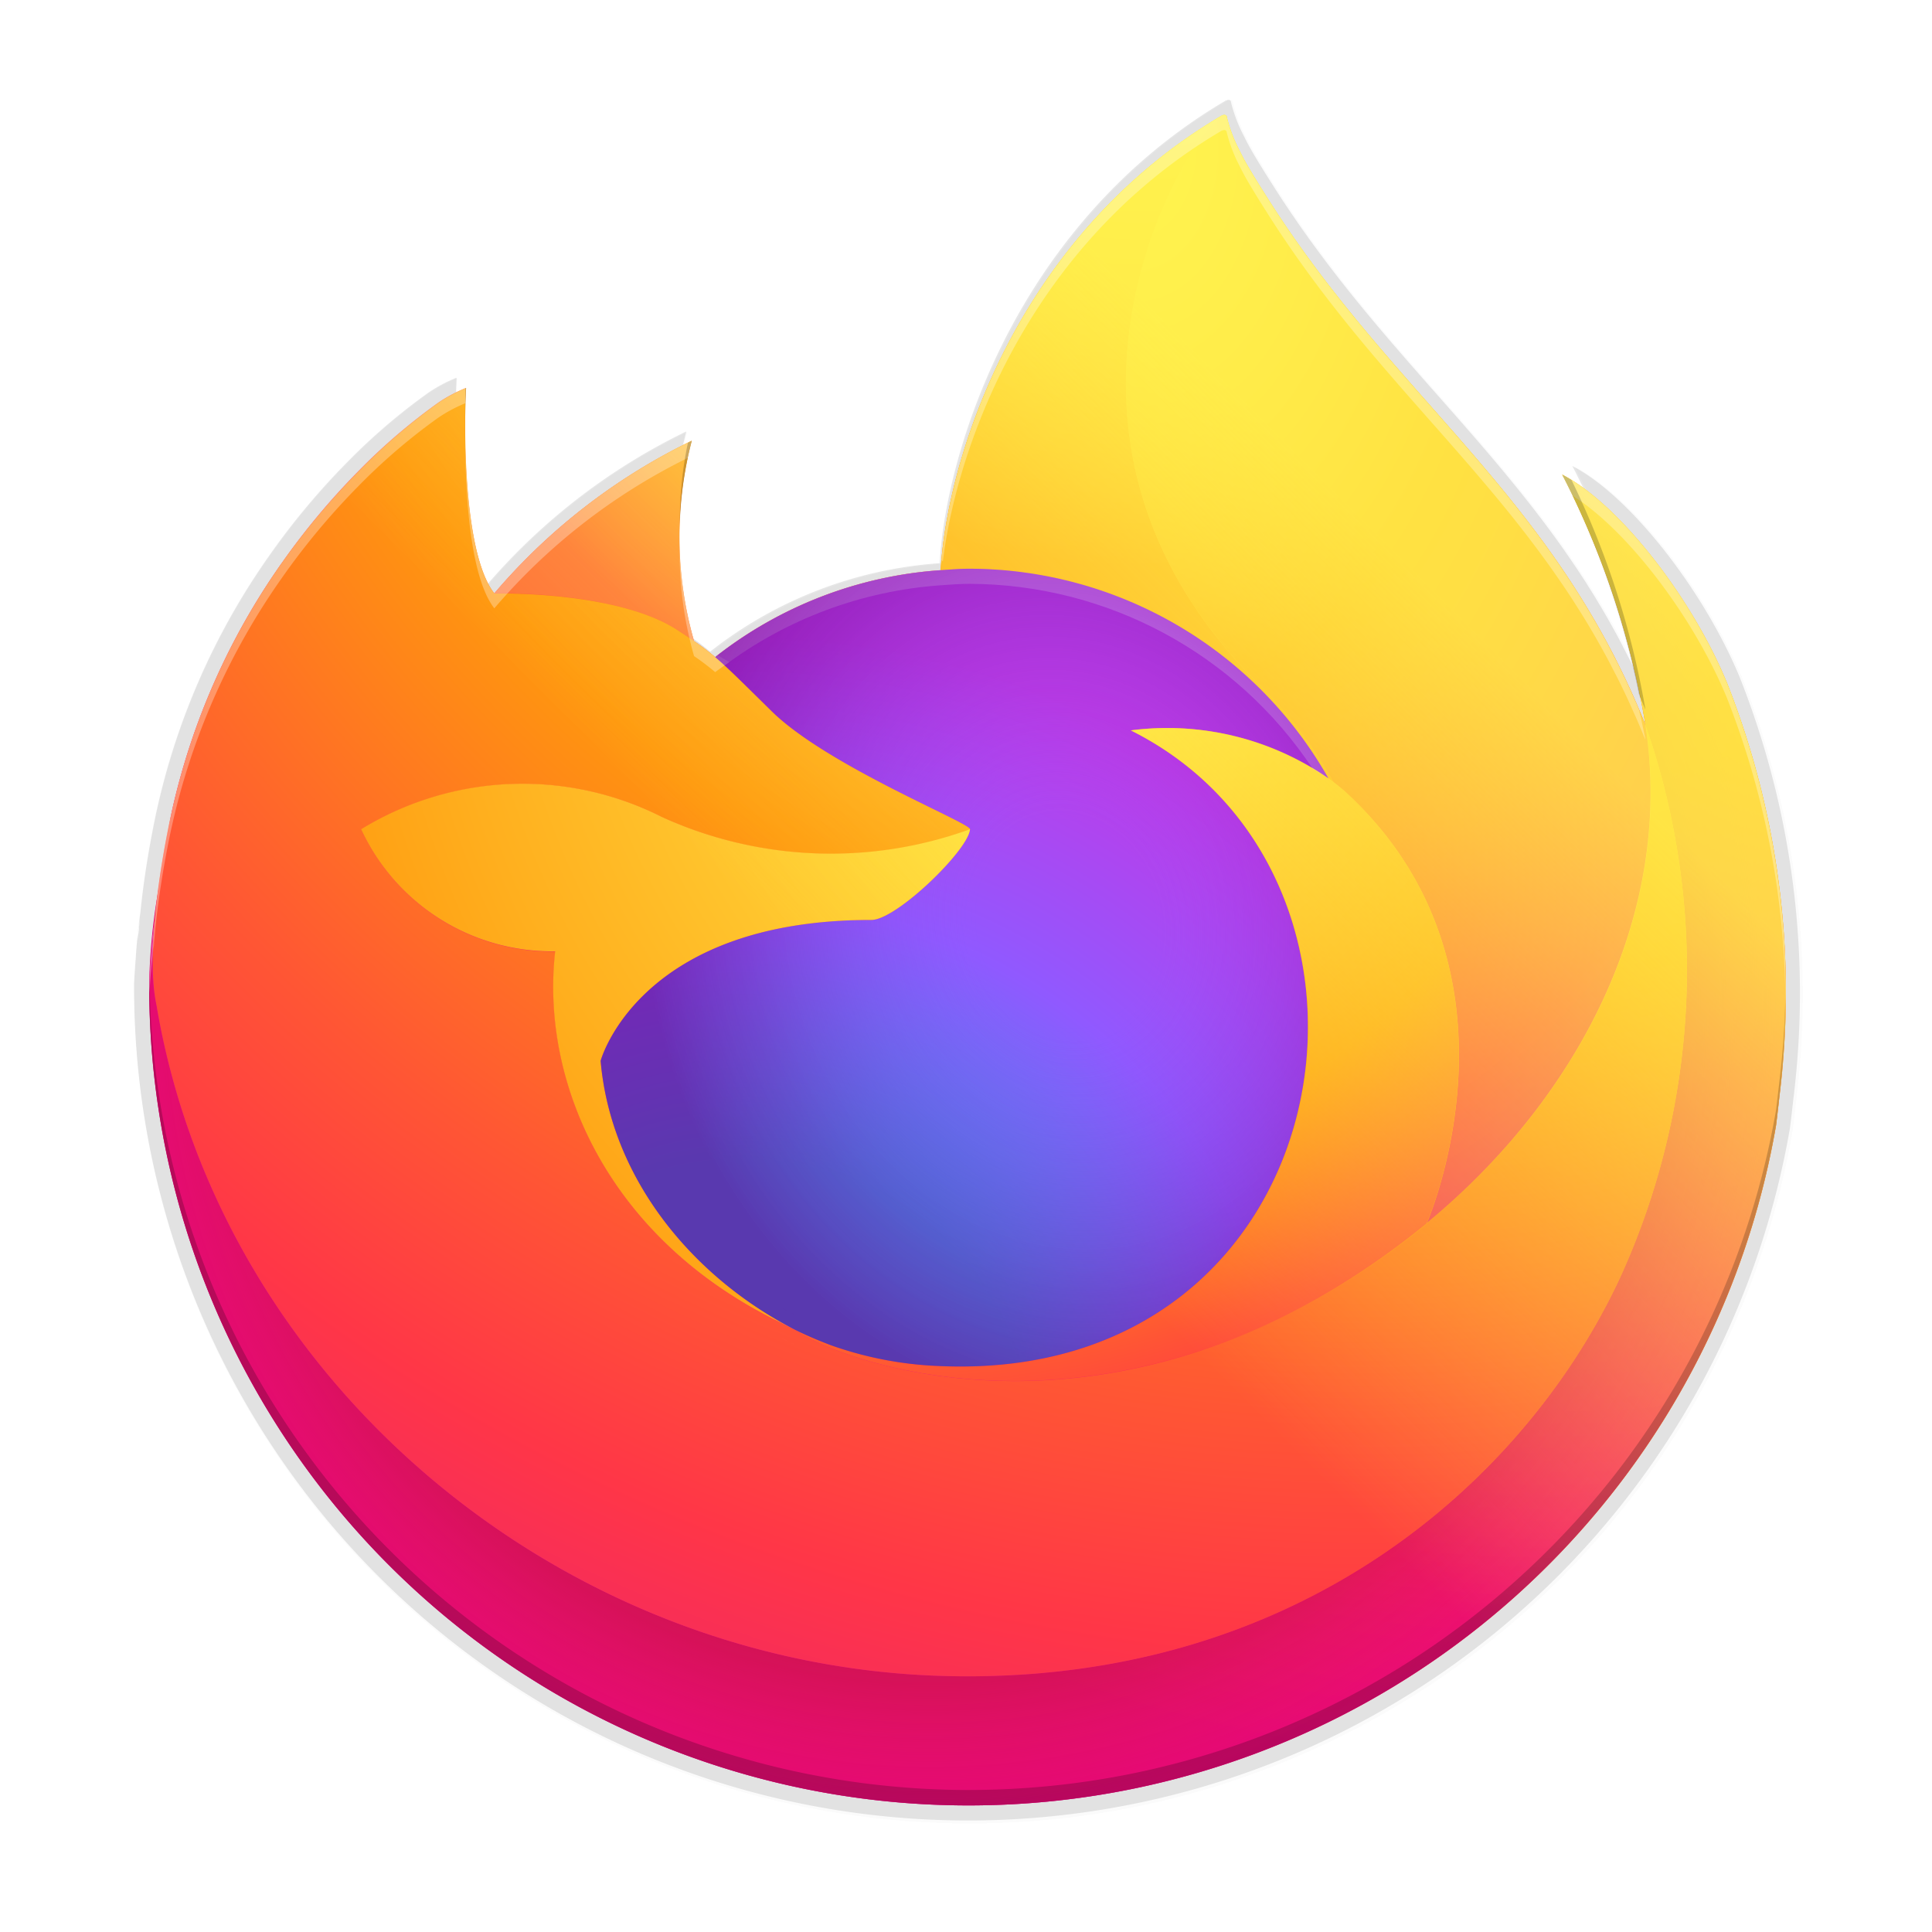 <?xml version="1.0" encoding="UTF-8" standalone="no"?>
<svg
   xmlns:dc="http://purl.org/dc/elements/1.1/"
   xmlns:cc="http://creativecommons.org/ns#"
   xmlns:rdf="http://www.w3.org/1999/02/22-rdf-syntax-ns#"
   xmlns:svg="http://www.w3.org/2000/svg"
   xmlns="http://www.w3.org/2000/svg"
   xmlns:sodipodi="http://sodipodi.sourceforge.net/DTD/sodipodi-0.dtd"
   xmlns:inkscape="http://www.inkscape.org/namespaces/inkscape"
   height="256"
   viewBox="0 0 67.733 67.733"
   width="256"
   version="1.1"
   id="svg183"
   sodipodi:docname="firefox.svg"
   inkscape:version="0.92.5 (2060ec1f9f, 2020-04-08)">
  <defs
     id="defs187">
    <linearGradient
       gradientTransform="matrix(0.741,0,0,0.741,-76.929,4.692)"
       gradientUnits="userSpaceOnUse"
       y2="74.468"
       x2="6.447"
       y1="12.393"
       x1="70.786"
       id="a-3">
      <stop
         id="stop834"
         stop-color="#fff44f"
         offset=".048" />
      <stop
         id="stop836"
         stop-color="#ffe847"
         offset=".111" />
      <stop
         id="stop838"
         stop-color="#ffc830"
         offset=".225" />
      <stop
         id="stop840"
         stop-color="#ff980e"
         offset=".368" />
      <stop
         id="stop842"
         stop-color="#ff8b16"
         offset=".401" />
      <stop
         id="stop844"
         stop-color="#ff672a"
         offset=".462" />
      <stop
         id="stop846"
         stop-color="#ff3647"
         offset=".534" />
      <stop
         id="stop848"
         stop-color="#e31587"
         offset=".705" />
    </linearGradient>
    <radialGradient
       gradientUnits="userSpaceOnUse"
       gradientTransform="matrix(0.741,0,0,0.741,5833.637,6322.142)"
       r="80.797"
       cy="-8515.121"
       cx="-7907.187"
       id="b-6">
      <stop
         id="stop851"
         stop-color="#ffbd4f"
         offset=".129" />
      <stop
         id="stop853"
         stop-color="#ffac31"
         offset=".186" />
      <stop
         id="stop855"
         stop-color="#ff9d17"
         offset=".247" />
      <stop
         id="stop857"
         stop-color="#ff980e"
         offset=".283" />
      <stop
         id="stop859"
         stop-color="#ff563b"
         offset=".403" />
      <stop
         id="stop861"
         stop-color="#ff3750"
         offset=".467" />
      <stop
         id="stop863"
         stop-color="#f5156c"
         offset=".71" />
      <stop
         id="stop865"
         stop-color="#eb0878"
         offset=".782" />
      <stop
         id="stop867"
         stop-color="#e50080"
         offset=".86" />
    </radialGradient>
    <radialGradient
       gradientUnits="userSpaceOnUse"
       gradientTransform="matrix(0.741,0,0,0.741,5833.637,6322.142)"
       r="80.797"
       cy="-8482.089"
       cx="-7936.711"
       id="c-7">
      <stop
         id="stop870"
         stop-color="#960e18"
         offset=".3" />
      <stop
         id="stop872"
         stop-opacity=".74"
         stop-color="#b11927"
         offset=".351" />
      <stop
         id="stop874"
         stop-opacity=".343"
         stop-color="#db293d"
         offset=".435" />
      <stop
         id="stop876"
         stop-opacity=".094"
         stop-color="#f5334b"
         offset=".497" />
      <stop
         id="stop878"
         stop-opacity="0"
         stop-color="#ff3750"
         offset=".53" />
    </radialGradient>
    <radialGradient
       gradientUnits="userSpaceOnUse"
       gradientTransform="matrix(0.741,0,0,0.741,5833.637,6322.142)"
       r="58.534"
       cy="-8533.457"
       cx="-7926.97"
       id="d-5">
      <stop
         id="stop881"
         stop-color="#fff44f"
         offset=".132" />
      <stop
         id="stop883"
         stop-color="#ffdc3e"
         offset=".252" />
      <stop
         id="stop885"
         stop-color="#ff9d12"
         offset=".506" />
      <stop
         id="stop887"
         stop-color="#ff980e"
         offset=".526" />
    </radialGradient>
    <radialGradient
       gradientUnits="userSpaceOnUse"
       gradientTransform="matrix(0.741,0,0,0.741,5833.637,6322.142)"
       r="38.471"
       cy="-8460.984"
       cx="-7945.648"
       id="e-3">
      <stop
         id="stop890"
         stop-color="#3a8ee6"
         offset=".353" />
      <stop
         id="stop892"
         stop-color="#5c79f0"
         offset=".472" />
      <stop
         id="stop894"
         stop-color="#9059ff"
         offset=".669" />
      <stop
         id="stop896"
         stop-color="#c139e6"
         offset="1" />
    </radialGradient>
    <radialGradient
       gradientUnits="userSpaceOnUse"
       gradientTransform="matrix(0.72,-0.174,0.204,0.843,7402.106,5810.609)"
       r="20.397"
       cy="-8491.546"
       cx="-7935.62"
       id="f-5">
      <stop
         id="stop899"
         stop-opacity="0"
         stop-color="#9059ff"
         offset=".206" />
      <stop
         id="stop901"
         stop-opacity=".064"
         stop-color="#8c4ff3"
         offset=".278" />
      <stop
         id="stop903"
         stop-opacity=".45"
         stop-color="#7716a8"
         offset=".747" />
      <stop
         id="stop905"
         stop-opacity=".6"
         stop-color="#6e008b"
         offset=".975" />
    </radialGradient>
    <radialGradient
       gradientUnits="userSpaceOnUse"
       gradientTransform="matrix(0.741,0,0,0.741,5833.637,6322.142)"
       r="27.676"
       cy="-8518.427"
       cx="-7937.731"
       id="g-6">
      <stop
         id="stop908"
         stop-color="#ffe226"
         offset="0" />
      <stop
         id="stop910"
         stop-color="#ffdb27"
         offset=".121" />
      <stop
         id="stop912"
         stop-color="#ffc82a"
         offset=".295" />
      <stop
         id="stop914"
         stop-color="#ffa930"
         offset=".502" />
      <stop
         id="stop916"
         stop-color="#ff7e37"
         offset=".732" />
      <stop
         id="stop918"
         stop-color="#ff7139"
         offset=".792" />
    </radialGradient>
    <radialGradient
       gradientUnits="userSpaceOnUse"
       gradientTransform="matrix(0.741,0,0,0.741,5833.637,6322.142)"
       r="118.081"
       cy="-8535.981"
       cx="-7915.977"
       id="h-2">
      <stop
         id="stop921"
         stop-color="#fff44f"
         offset=".113" />
      <stop
         id="stop923"
         stop-color="#ff980e"
         offset=".456" />
      <stop
         id="stop925"
         stop-color="#ff5634"
         offset=".622" />
      <stop
         id="stop927"
         stop-color="#ff3647"
         offset=".716" />
      <stop
         id="stop929"
         stop-color="#e31587"
         offset=".904" />
    </radialGradient>
    <radialGradient
       gradientUnits="userSpaceOnUse"
       gradientTransform="matrix(0.078,0.737,-0.484,0.051,-3548.417,6282.263)"
       r="86.499"
       cy="-8522.859"
       cx="-7927.165"
       id="i-9">
      <stop
         id="stop932"
         stop-color="#fff44f"
         offset="0" />
      <stop
         id="stop934"
         stop-color="#ffe847"
         offset=".06" />
      <stop
         id="stop936"
         stop-color="#ffc830"
         offset=".168" />
      <stop
         id="stop938"
         stop-color="#ff980e"
         offset=".304" />
      <stop
         id="stop940"
         stop-color="#ff8b16"
         offset=".356" />
      <stop
         id="stop942"
         stop-color="#ff672a"
         offset=".455" />
      <stop
         id="stop944"
         stop-color="#ff3647"
         offset=".57" />
      <stop
         id="stop946"
         stop-color="#e31587"
         offset=".737" />
    </radialGradient>
    <radialGradient
       gradientUnits="userSpaceOnUse"
       gradientTransform="matrix(0.741,0,0,0.741,5833.637,6322.142)"
       r="73.72"
       cy="-8508.176"
       cx="-7938.383"
       id="j-1">
      <stop
         id="stop949"
         stop-color="#fff44f"
         offset=".137" />
      <stop
         id="stop951"
         stop-color="#ff980e"
         offset=".48" />
      <stop
         id="stop953"
         stop-color="#ff5634"
         offset=".592" />
      <stop
         id="stop955"
         stop-color="#ff3647"
         offset=".655" />
      <stop
         id="stop957"
         stop-color="#e31587"
         offset=".904" />
    </radialGradient>
    <radialGradient
       gradientUnits="userSpaceOnUse"
       gradientTransform="matrix(0.741,0,0,0.741,5833.637,6322.142)"
       r="80.686"
       cy="-8503.861"
       cx="-7918.923"
       id="k-2">
      <stop
         id="stop960"
         stop-color="#fff44f"
         offset=".094" />
      <stop
         id="stop962"
         stop-color="#ffe141"
         offset=".231" />
      <stop
         id="stop964"
         stop-color="#ffaf1e"
         offset=".509" />
      <stop
         id="stop966"
         stop-color="#ff980e"
         offset=".626" />
    </radialGradient>
    <linearGradient
       gradientTransform="matrix(0.741,0,0,0.741,-76.929,4.692)"
       gradientUnits="userSpaceOnUse"
       y2="66.806"
       x2="15.267"
       y1="12.061"
       x1="70.013"
       id="l-7">
      <stop
         id="stop969"
         stop-opacity=".8"
         stop-color="#fff44f"
         offset=".167" />
      <stop
         id="stop971"
         stop-opacity=".634"
         stop-color="#fff44f"
         offset=".266" />
      <stop
         id="stop973"
         stop-opacity=".217"
         stop-color="#fff44f"
         offset=".489" />
      <stop
         id="stop975"
         stop-opacity="0"
         stop-color="#fff44f"
         offset=".6" />
    </linearGradient>
    <radialGradient
       gradientUnits="userSpaceOnUse"
       gradientTransform="matrix(0.72,-0.174,0.204,0.843,7483.302,5809.943)"
       r="20.397"
       cy="-8491.546"
       cx="-7935.62"
       id="f-5-0">
      <stop
         id="stop899-9"
         stop-opacity="0"
         stop-color="#9059ff"
         offset=".206" />
      <stop
         id="stop901-3"
         stop-opacity=".064"
         stop-color="#8c4ff3"
         offset=".278" />
      <stop
         id="stop903-6"
         stop-opacity=".45"
         stop-color="#7716a8"
         offset=".747" />
      <stop
         id="stop905-0"
         stop-opacity=".6"
         stop-color="#6e008b"
         offset=".975" />
    </radialGradient>
  </defs>
  <sodipodi:namedview
     pagecolor="#ffffff"
     bordercolor="#666666"
     borderopacity="1"
     objecttolerance="10"
     gridtolerance="10"
     guidetolerance="10"
     inkscape:pageopacity="0"
     inkscape:pageshadow="2"
     inkscape:window-width="1920"
     inkscape:window-height="1016"
     id="namedview185"
     showgrid="false"
     inkscape:zoom="0.921875"
     inkscape:cx="128"
     inkscape:cy="128"
     inkscape:window-x="0"
     inkscape:window-y="27"
     inkscape:window-maximized="1"
     inkscape:current-layer="svg183" />
  <filter
     id="a"
     color-interpolation-filters="sRGB"
     height="1.094"
     width="1.098"
     x="-.049"
     y="-.047">
    <feGaussianBlur
       stdDeviation="4.487"
       id="feGaussianBlur2" />
  </filter>
  <filter
     id="b"
     color-interpolation-filters="sRGB"
     height="1.024"
     width="1.024"
     x="-.012"
     y="-.012">
    <feGaussianBlur
       stdDeviation="1.122"
       id="feGaussianBlur5" />
  </filter>
  <linearGradient
     id="c"
     gradientUnits="userSpaceOnUse"
     x1="56.73"
     x2="9.045"
     y1="242.478"
     y2="288.484">
    <stop
       offset=".048"
       stop-color="#fff44f"
       id="stop8" />
    <stop
       offset=".111"
       stop-color="#ffe847"
       id="stop10" />
    <stop
       offset=".225"
       stop-color="#ffc830"
       id="stop12" />
    <stop
       offset=".368"
       stop-color="#ff980e"
       id="stop14" />
    <stop
       offset=".401"
       stop-color="#ff8b16"
       id="stop16" />
    <stop
       offset=".462"
       stop-color="#ff672a"
       id="stop18" />
    <stop
       offset=".534"
       stop-color="#ff3647"
       id="stop20" />
    <stop
       offset=".705"
       stop-color="#e31587"
       id="stop22" />
  </linearGradient>
  <radialGradient
     id="d"
     cx="54.527"
     cy="239.874"
     gradientUnits="userSpaceOnUse"
     r="59.882">
    <stop
       offset=".129"
       stop-color="#ffbd4f"
       id="stop25" />
    <stop
       offset=".186"
       stop-color="#ffac31"
       id="stop27" />
    <stop
       offset=".247"
       stop-color="#ff9d17"
       id="stop29" />
    <stop
       offset=".283"
       stop-color="#ff980e"
       id="stop31" />
    <stop
       offset=".403"
       stop-color="#ff563b"
       id="stop33" />
    <stop
       offset=".467"
       stop-color="#ff3750"
       id="stop35" />
    <stop
       offset=".71"
       stop-color="#f5156c"
       id="stop37" />
    <stop
       offset=".782"
       stop-color="#eb0878"
       id="stop39" />
    <stop
       offset=".86"
       stop-color="#e50080"
       id="stop41" />
  </radialGradient>
  <radialGradient
     id="e"
     cx="32.646"
     cy="264.356"
     gradientUnits="userSpaceOnUse"
     r="59.882">
    <stop
       offset=".3"
       stop-color="#960e18"
       id="stop44" />
    <stop
       offset=".351"
       stop-color="#b11927"
       stop-opacity=".74"
       id="stop46" />
    <stop
       offset=".435"
       stop-color="#db293d"
       stop-opacity=".343"
       id="stop48" />
    <stop
       offset=".497"
       stop-color="#f5334b"
       stop-opacity=".094"
       id="stop50" />
    <stop
       offset=".53"
       stop-color="#ff3750"
       stop-opacity="0"
       id="stop52" />
  </radialGradient>
  <radialGradient
     id="f"
     cx="39.865"
     cy="226.285"
     gradientUnits="userSpaceOnUse"
     r="43.382">
    <stop
       offset=".132"
       stop-color="#fff44f"
       id="stop55" />
    <stop
       offset=".252"
       stop-color="#ffdc3e"
       id="stop57" />
    <stop
       offset=".506"
       stop-color="#ff9d12"
       id="stop59" />
    <stop
       offset=".526"
       stop-color="#ff980e"
       id="stop61" />
  </radialGradient>
  <radialGradient
     id="g"
     cx="26.022"
     cy="279.997"
     gradientUnits="userSpaceOnUse"
     r="28.512">
    <stop
       offset=".353"
       stop-color="#3a8ee6"
       id="stop64" />
    <stop
       offset=".472"
       stop-color="#5c79f0"
       id="stop66" />
    <stop
       offset=".669"
       stop-color="#9059ff"
       id="stop68" />
    <stop
       offset="1"
       stop-color="#c139e6"
       id="stop70" />
  </radialGradient>
  <radialGradient
     id="h"
     cx="31.89"
     cy="237.424"
     gradientUnits="userSpaceOnUse"
     r="20.512">
    <stop
       offset="0"
       stop-color="#ffe226"
       id="stop73" />
    <stop
       offset=".121"
       stop-color="#ffdb27"
       id="stop75" />
    <stop
       offset=".295"
       stop-color="#ffc82a"
       id="stop77" />
    <stop
       offset=".502"
       stop-color="#ffa930"
       id="stop79" />
    <stop
       offset=".732"
       stop-color="#ff7e37"
       id="stop81" />
    <stop
       offset=".792"
       stop-color="#ff7139"
       id="stop83" />
  </radialGradient>
  <radialGradient
     id="i"
     cx="48.012"
     cy="224.414"
     gradientUnits="userSpaceOnUse"
     r="87.514">
    <stop
       offset=".113"
       stop-color="#fff44f"
       id="stop86" />
    <stop
       offset=".456"
       stop-color="#ff980e"
       id="stop88" />
    <stop
       offset=".622"
       stop-color="#ff5634"
       id="stop90" />
    <stop
       offset=".716"
       stop-color="#ff3647"
       id="stop92" />
    <stop
       offset=".904"
       stop-color="#e31587"
       id="stop94" />
  </radialGradient>
  <radialGradient
     id="j"
     cx="-7927.165"
     cy="-8522.859"
     gradientTransform="matrix(.078 .737 -.484 .051 -3467.231 6510.884)"
     gradientUnits="userSpaceOnUse"
     r="86.499">
    <stop
       offset="0"
       stop-color="#fff44f"
       id="stop97" />
    <stop
       offset=".06"
       stop-color="#ffe847"
       id="stop99" />
    <stop
       offset=".168"
       stop-color="#ffc830"
       id="stop101" />
    <stop
       offset=".304"
       stop-color="#ff980e"
       id="stop103" />
    <stop
       offset=".356"
       stop-color="#ff8b16"
       id="stop105" />
    <stop
       offset=".455"
       stop-color="#ff672a"
       id="stop107" />
    <stop
       offset=".57"
       stop-color="#ff3647"
       id="stop109" />
    <stop
       offset=".737"
       stop-color="#e31587"
       id="stop111" />
  </radialGradient>
  <radialGradient
     id="k"
     cx="31.407"
     cy="245.022"
     gradientUnits="userSpaceOnUse"
     r="54.637">
    <stop
       offset=".137"
       stop-color="#fff44f"
       id="stop114" />
    <stop
       offset=".48"
       stop-color="#ff980e"
       id="stop116" />
    <stop
       offset=".592"
       stop-color="#ff5634"
       id="stop118" />
    <stop
       offset=".655"
       stop-color="#ff3647"
       id="stop120" />
    <stop
       offset=".904"
       stop-color="#e31587"
       id="stop122" />
  </radialGradient>
  <radialGradient
     id="l"
     cx="45.829"
     cy="248.219"
     gradientUnits="userSpaceOnUse"
     r="59.8">
    <stop
       offset=".094"
       stop-color="#fff44f"
       id="stop125" />
    <stop
       offset=".231"
       stop-color="#ffe141"
       id="stop127" />
    <stop
       offset=".509"
       stop-color="#ffaf1e"
       id="stop129" />
    <stop
       offset=".626"
       stop-color="#ff980e"
       id="stop131" />
  </radialGradient>
  <linearGradient
     id="m"
     gradientUnits="userSpaceOnUse"
     x1="56.157"
     x2="15.582"
     y1="242.232"
     y2="282.806">
    <stop
       offset=".167"
       stop-color="#fff44f"
       stop-opacity=".8"
       id="stop134" />
    <stop
       offset=".266"
       stop-color="#fff44f"
       stop-opacity=".634"
       id="stop136" />
    <stop
       offset=".489"
       stop-color="#fff44f"
       stop-opacity=".217"
       id="stop138" />
    <stop
       offset=".6"
       stop-color="#fff44f"
       stop-opacity="0"
       id="stop140" />
  </linearGradient>
  <g
     transform="translate(0 -229.267)"
     id="g181">
    <path
       d="m155.734 10.77a.393.393 0 0 0 -.077.01.393.393 0 0 0 -.014.004c-.014 0-.037.026-.054.032s-.054.03-.08.042l.042-.074c-3.47 2.031-6.653 4.278-9.568 6.686-.729.602-1.439 1.214-2.135 1.835h-.002c-.695.621-1.375 1.253-2.038 1.891-.663.638-1.309 1.284-1.94 1.938-.632.654-1.247 1.314-1.847 1.982-14.399 16.023-19.86 35.767-20.51 47.054a55.276 55.276 0 0 0 -5.485.654 55.276 55.276 0 0 0 -24.925 11.067 33.036 33.036 0 0 0 -2.851-2.161 51.23 51.23 0 0 1 -.31-27.009 81.843 81.843 0 0 0 -.024.012 51.23 51.23 0 0 1 .004-.012 81.843 81.843 0 0 0 -26.599 20.556h-.01c-4.356-5.585-4.05-23.832-3.799-27.649a19.753 19.753 0 0 0 -.046.022c.001-.012.001-.04.002-.052a19.753 19.753 0 0 0 -3.688 1.96 80.474 80.474 0 0 0 -10.801 9.252 96.498 96.498 0 0 0 -10.33 12.393 93.327 93.327 0 0 0 -14.826 33.478c-.033.138-1.505 6.615-2.209 13.654a82.33 82.33 0 0 0 -.634 6.262 128.57 128.57 0 0 0 -.211 3.191v.571a110.508 110.508 0 0 0 199.1 65.962 110.508 110.508 0 0 0 11.357-18.918 110.508 110.508 0 0 0 8.952-28.357c.185-1.426.336-2.838.501-4.278a113.639 113.639 0 0 0 -7.167-55.509c-4.801-11.553-14.541-24.026-22.168-27.969a114.805 114.805 0 0 1 11.19 33.539v.105l.01.058c-.387-.965-.783-1.913-1.187-2.843-.12-.277-.246-.543-.368-.817-.288-.65-.577-1.302-.873-1.936-.423-.905-.852-1.794-1.29-2.668-.002-.004-.004-.006-.006-.01-.179-.358-.365-.703-.547-1.056-.262-.509-.52-1.024-.787-1.523-.451-.842-.909-1.668-1.374-2.483-.001-.003-.003-.005-.004-.008-.465-.815-.936-1.617-1.413-2.407-.001-.002-.003-.004-.004-.006-.477-.79-.96-1.569-1.449-2.336-.001-.002-.003-.004-.004-.006-.865-1.356-1.749-2.673-2.648-3.966-.12-.172-.237-.349-.358-.521-.001-.002-.003-.003-.004-.004-2.53-3.603-5.184-6.985-7.914-10.272-.032-.039-.063-.079-.095-.117 0 0-.002-.002-.002-.002-1.105-1.329-2.223-2.642-3.35-3.948 0 0-.002-.002-.002-.002-3.383-3.919-6.851-7.771-10.32-11.777-5.782-6.677-11.568-13.779-16.975-22.325-.875-1.383-1.752-2.77-2.604-4.232-.488-.835-.877-1.587-1.217-2.28a20.109 20.109 0 0 1 -1.648-4.378.285.285 0 0 0 -.25-.284.393.393 0 0 0 -.117-.014zm-144.215 108.552c-.045.505-.088 1.011-.123 1.517a105.313 105.313 0 0 0 -.183 1.292c.024-.31.036-.63.068-.934.066-.632.149-1.253.239-1.875zm84.631 54.433c.516.248 1.0.517 1.531.753l.034.022c-.015-.008-.029-.014-.044-.022l.032.02c-.517-.248-1.035-.505-1.553-.773z"
       filter="url(#a)"
       opacity=".1"
       stroke-width="2.851"
       transform="matrix(.265 0 0 .265 1.852 229.918)"
       id="path143" />
    <path
       d="m155.734 10.77a.393.393 0 0 0 -.077.01.393.393 0 0 0 -.014.004c-.014 0-.037.026-.054.032s-.054.03-.08.042l.042-.074c-3.47 2.031-6.653 4.278-9.568 6.686-.729.602-1.439 1.214-2.135 1.835h-.002c-.695.621-1.375 1.253-2.038 1.891-.663.638-1.309 1.284-1.94 1.938-.632.654-1.247 1.314-1.847 1.982-14.399 16.023-19.86 35.767-20.51 47.054a55.276 55.276 0 0 0 -5.485.654 55.276 55.276 0 0 0 -24.925 11.067 33.036 33.036 0 0 0 -2.851-2.161 51.23 51.23 0 0 1 -.31-27.009 81.843 81.843 0 0 0 -.024.012 51.23 51.23 0 0 1 .004-.012 81.843 81.843 0 0 0 -26.599 20.556h-.01c-4.356-5.585-4.05-23.832-3.799-27.649a19.753 19.753 0 0 0 -.046.022c.001-.012.001-.04.002-.052a19.753 19.753 0 0 0 -3.688 1.96 80.474 80.474 0 0 0 -10.801 9.252 96.498 96.498 0 0 0 -10.33 12.393 93.327 93.327 0 0 0 -14.826 33.478c-.033.138-1.505 6.615-2.209 13.654a82.33 82.33 0 0 0 -.634 6.262 128.57 128.57 0 0 0 -.211 3.191v.571a110.508 110.508 0 0 0 199.1 65.962 110.508 110.508 0 0 0 11.357-18.918 110.508 110.508 0 0 0 8.952-28.357c.185-1.426.336-2.838.501-4.278a113.639 113.639 0 0 0 -7.167-55.509c-4.801-11.553-14.541-24.026-22.168-27.969a114.805 114.805 0 0 1 11.19 33.539v.105l.01.058c-.387-.965-.783-1.913-1.187-2.843-.12-.277-.246-.543-.368-.817-.288-.65-.577-1.302-.873-1.936-.423-.905-.852-1.794-1.29-2.668-.002-.004-.004-.006-.006-.01-.179-.358-.365-.703-.547-1.056-.262-.509-.52-1.024-.787-1.523-.451-.842-.909-1.668-1.374-2.483-.001-.003-.003-.005-.004-.008-.465-.815-.936-1.617-1.413-2.407-.001-.002-.003-.004-.004-.006-.477-.79-.96-1.569-1.449-2.336-.001-.002-.003-.004-.004-.006-.865-1.356-1.749-2.673-2.648-3.966-.12-.172-.237-.349-.358-.521-.001-.002-.003-.003-.004-.004-2.53-3.603-5.184-6.985-7.914-10.272-.032-.039-.063-.079-.095-.117 0 0-.002-.002-.002-.002-1.105-1.329-2.223-2.642-3.35-3.948 0 0-.002-.002-.002-.002-3.383-3.919-6.851-7.771-10.32-11.777-5.782-6.677-11.568-13.779-16.975-22.325-.875-1.383-1.752-2.77-2.604-4.232-.488-.835-.877-1.587-1.217-2.28a20.109 20.109 0 0 1 -1.648-4.378.285.285 0 0 0 -.25-.284.393.393 0 0 0 -.117-.014zm-144.215 108.552c-.045.505-.088 1.011-.123 1.517a105.313 105.313 0 0 0 -.183 1.292c.024-.31.036-.63.068-.934.066-.632.149-1.253.239-1.875zm84.631 54.433c.516.248 1.0.517 1.531.753l.034.022c-.015-.008-.029-.014-.044-.022l.032.02c-.517-.248-1.035-.505-1.553-.773z"
       filter="url(#b)"
       opacity=".1"
       stroke-width="2.851"
       transform="matrix(.265 0 0 .265 1.852 229.918)"
       id="path145" />
    <path
       d="m43.057 232.767a.104.104 0 0 0 -.021.003.104.104 0 0 0 -.004.001c-.004 0-.01.007-.014.008-.004.002-.014.008-.021.011l.011-.019c-.918.537-1.76 1.132-2.532 1.769-.193.159-.381.321-.565.485h-.001c-.184.164-.364.331-.539.5-.175.169-.346.34-.513.513-.167.173-.33.348-.489.524-3.81 4.239-5.255 9.463-5.427 12.45a14.625 14.625 0 0 0 -1.451.173 14.625 14.625 0 0 0 -6.595 2.928 8.741 8.741 0 0 0 -.754-.572 13.555 13.555 0 0 1 -.082-7.146 21.654 21.654 0 0 0 -.006.003 13.555 13.555 0 0 1 .001-.003 21.654 21.654 0 0 0 -7.038 5.439h-.003c-1.153-1.478-1.071-6.306-1.005-7.315a5.226 5.226 0 0 0 -.012.006c0-.003 0-.011.001-.014a5.226 5.226 0 0 0 -.976.519 21.292 21.292 0 0 0 -2.858 2.448 25.532 25.532 0 0 0 -2.733 3.279 24.693 24.693 0 0 0 -3.923 8.858c-.009.036-.398 1.75-.584 3.612a21.783 21.783 0 0 0 -.168 1.657 34.018 34.018 0 0 0 -.056.844v.151a29.239 29.239 0 0 0 52.678 17.452 29.239 29.239 0 0 0 3.005-5.005 29.239 29.239 0 0 0 2.369-7.503c.049-.377.089-.751.133-1.132a30.067 30.067 0 0 0 -1.896-14.687c-1.27-3.057-3.847-6.357-5.865-7.4a30.375 30.375 0 0 1 2.961 8.874v.028l.003.015c-.102-.255-.207-.506-.314-.752-.032-.073-.065-.144-.097-.216-.076-.172-.153-.345-.231-.512-.112-.239-.225-.475-.341-.706-.001-.001-.001-.002-.002-.003-.047-.095-.097-.186-.145-.279-.069-.135-.138-.271-.208-.403-.119-.223-.241-.441-.363-.657-0-.001-.001-.001-.001-.002-.123-.216-.248-.428-.374-.637-0-.001-.001-.001-.001-.002-.126-.209-.254-.415-.383-.618-0-.001-.001-.001-.001-.002-.229-.359-.463-.707-.701-1.049-.032-.046-.063-.092-.095-.138-0-0-.001-.001-.001-.001-.67-.953-1.372-1.848-2.094-2.718-.008-.01-.017-.021-.025-.031 0 0-.001-.001-.001-.001-.292-.352-.588-.699-.886-1.045 0 0-.001-.001-.001-.001-.895-1.037-1.812-2.056-2.73-3.116-1.53-1.766-3.061-3.646-4.491-5.907-.232-.366-.463-.733-.689-1.12-.129-.221-.232-.42-.322-.603a5.321 5.321 0 0 1 -.436-1.158.075.075 0 0 0 -.066-.075.104.104 0 0 0 -.031-.004zm-38.157 28.721c-.012.134-.023.267-.033.401a27.864 27.864 0 0 0 -.048.342c.006-.082.01-.167.018-.247.017-.167.039-.331.063-.496zm22.392 14.402c.137.066.265.137.405.199l.009.006c-.004-.002-.008-.004-.012-.006l.008.005c-.137-.066-.274-.134-.411-.205z"
       opacity=".1"
       stroke-width=".754"
       id="path147" />
    <g
       stroke-width=".741"
       id="g171">
      <path
         d="m60.532 253.179c-1.248-3.003-3.78-6.246-5.762-7.271a29.843 29.843 0 0 1 2.909 8.719l.005.048c-3.248-8.097-8.755-11.362-13.253-18.471-.228-.359-.455-.72-.677-1.1-.127-.217-.228-.413-.316-.593a5.227 5.227 0 0 1 -.428-1.138.074.074 0 0 0 -.065-.074.102.102 0 0 0 -.054 0c-.004 0-.01.007-.014.008-.004.001-.014.008-.021.011l.011-.019c-7.215 4.224-9.663 12.045-9.888 15.957a14.368 14.368 0 0 0 -7.905 3.047 8.588 8.588 0 0 0 -.741-.562 13.317 13.317 0 0 1 -.081-7.021 21.274 21.274 0 0 0 -6.914 5.344h-.013c-1.138-1.443-1.058-6.201-.993-7.195a5.135 5.135 0 0 0 -.959.509 20.919 20.919 0 0 0 -2.807 2.405 25.084 25.084 0 0 0 -2.685 3.222v.004-.005a24.26 24.26 0 0 0 -3.854 8.703l-.038.19c-.054.253-.249 1.519-.282 1.794 0 .021-.004.042-.007.063a27.375 27.375 0 0 0 -.466 3.96v.148a28.726 28.726 0 0 0 57.034 4.857c.048-.371.087-.737.13-1.112a29.54 29.54 0 0 0 -1.863-14.429zm-33.107 22.485c.134.065.26.134.398.196l.02.013q-.209-.1-.418-.208zm30.261-20.982v-.027l.005.03z"
         fill="url(#c)"
         id="path149" />
      <path
         d="m60.532 253.179c-1.248-3.003-3.78-6.246-5.762-7.271a29.843 29.843 0 0 1 2.909 8.719v.027l.005.03a26.014 26.014 0 0 1 -.894 19.387c-3.292 7.064-11.261 14.304-23.734 13.952-13.478-.382-25.347-10.383-27.566-23.482-.404-2.066 0-3.113.203-4.791a21.401 21.401 0 0 0 -.462 3.964v.148a28.726 28.726 0 0 0 57.034 4.857c.048-.371.087-.737.13-1.112a29.54 29.54 0 0 0 -1.863-14.429z"
         fill="url(#d)"
         id="path151" />
      <path
         d="m60.532 253.179c-1.248-3.003-3.78-6.246-5.762-7.271a29.843 29.843 0 0 1 2.909 8.719v.027l.005.03a26.014 26.014 0 0 1 -.894 19.387c-3.292 7.064-11.261 14.304-23.734 13.952-13.478-.382-25.347-10.383-27.566-23.482-.404-2.066 0-3.113.203-4.791a21.401 21.401 0 0 0 -.462 3.964v.148a28.726 28.726 0 0 0 57.034 4.857c.048-.371.087-.737.13-1.112a29.54 29.54 0 0 0 -1.863-14.429z"
         fill="url(#e)"
         id="path153" />
      <path
         d="m46.573 256.555c.062.044.12.087.179.131a15.638 15.638 0 0 0 -2.668-3.48c-8.928-8.929-2.34-19.361-1.229-19.891l.011-.016c-7.215 4.224-9.663 12.045-9.888 15.957.335-.023.667-.051 1.009-.051a14.497 14.497 0 0 1 12.586 7.35z"
         fill="url(#f)"
         id="path155" />
      <path
         d="m34.005 258.339c-.047.714-2.572 3.179-3.454 3.179-8.168 0-9.494 4.941-9.494 4.941.362 4.161 3.261 7.588 6.766 9.401.16.083.322.158.485.231q.422.187.843.345a12.774 12.774 0 0 0 3.738.721c14.317.671 17.09-17.12 6.758-22.283a9.916 9.916 0 0 1 6.926 1.682 14.497 14.497 0 0 0 -12.586-7.35c-.341 0-.674.028-1.009.051a14.368 14.368 0 0 0 -7.905 3.047c.438.371.932.866 1.974 1.892 1.949 1.92 6.948 3.91 6.959 4.143z"
         fill="url(#g)"
         id="path157" />
      <path
         d="m23.733 251.348c.233.148.425.277.593.394a13.317 13.317 0 0 1 -.081-7.021 21.274 21.274 0 0 0 -6.914 5.344c.14-.004 4.307-.079 6.402 1.284z"
         fill="url(#h)"
         id="path159" />
      <path
         d="m5.493 264.542c2.217 13.099 14.088 23.1 27.566 23.482 12.473.353 20.442-6.888 23.734-13.952a26.014 26.014 0 0 0 .894-19.387v-.027c0-.021-.004-.034 0-.027l.005.048c1.019 6.653-2.365 13.099-7.655 17.458l-.016.037c-10.308 8.395-20.172 5.065-22.169 3.706q-.209-.1-.418-.208c-6.01-2.873-8.493-8.348-7.961-13.044a7.377 7.377 0 0 1 -6.804-4.28 10.834 10.834 0 0 1 10.56-.424 14.304 14.304 0 0 0 10.785.424c-.011-.233-5.01-2.223-6.959-4.143-1.041-1.026-1.536-1.521-1.974-1.892a8.588 8.588 0 0 0 -.741-.562c-.17-.116-.362-.242-.593-.394-2.095-1.362-6.262-1.287-6.4-1.284h-.013c-1.138-1.443-1.058-6.201-.993-7.195a5.135 5.135 0 0 0 -.959.509 20.919 20.919 0 0 0 -2.807 2.405 25.084 25.084 0 0 0 -2.696 3.214v.004-.005a24.26 24.26 0 0 0 -3.854 8.703c-.014.059-1.035 4.52-.531 6.834z"
         fill="url(#i)"
         id="path161" />
      <path
         d="m44.085 253.207a15.638 15.638 0 0 1 2.668 3.483c.158.119.305.238.431.353 6.512 6.003 3.1 14.489 2.846 15.093 5.29-4.359 8.671-10.804 7.655-17.458-3.249-8.101-8.757-11.365-13.255-18.474-.228-.359-.455-.72-.677-1.1-.127-.217-.228-.413-.316-.593a5.227 5.227 0 0 1 -.428-1.138.074.074 0 0 0 -.065-.074.102.102 0 0 0 -.054 0c-.004 0-.01.007-.014.008-.004.001-.014.008-.021.011-1.111.527-7.699 10.958 1.23 19.888z"
         fill="url(#j)"
         id="path163" />
      <path
         d="m47.179 257.039c-.125-.115-.273-.233-.431-.353-.059-.044-.116-.087-.179-.131a9.916 9.916 0 0 0 -6.926-1.682c10.331 5.166 7.56 22.955-6.758 22.283a12.774 12.774 0 0 1 -3.738-.721q-.422-.158-.843-.345c-.162-.074-.325-.148-.485-.231l.02.013c1.997 1.363 11.858 4.693 22.169-3.706l.016-.037c.257-.6 3.669-9.089-2.846-15.09z"
         fill="url(#k)"
         id="path165" />
      <path
         d="m21.057 266.459s1.326-4.941 9.494-4.941c.883 0 3.409-2.464 3.454-3.179a14.304 14.304 0 0 1 -10.785-.424 10.834 10.834 0 0 0 -10.56.424 7.377 7.377 0 0 0 6.804 4.28c-.532 4.697 1.951 10.172 7.961 13.044.134.065.26.134.398.196-3.508-1.812-6.404-5.239-6.766-9.4z"
         fill="url(#l)"
         id="path167" />
      <path
         d="m60.532 253.179c-1.248-3.003-3.78-6.246-5.762-7.271a29.843 29.843 0 0 1 2.909 8.719l.005.048c-3.248-8.097-8.755-11.362-13.253-18.471-.228-.359-.455-.72-.677-1.1-.127-.217-.228-.413-.316-.593a5.227 5.227 0 0 1 -.428-1.138.074.074 0 0 0 -.065-.074.102.102 0 0 0 -.054 0c-.004 0-.01.007-.014.008-.004.001-.014.008-.021.011l.011-.019c-7.215 4.224-9.663 12.045-9.888 15.957.335-.023.667-.051 1.009-.051a14.497 14.497 0 0 1 12.586 7.35 9.916 9.916 0 0 0 -6.926-1.682c10.331 5.166 7.56 22.955-6.758 22.283a12.774 12.774 0 0 1 -3.738-.721q-.422-.158-.843-.345c-.162-.074-.325-.148-.485-.231l.02.013q-.209-.1-.418-.208c.134.065.26.134.398.196-3.508-1.813-6.404-5.24-6.766-9.401 0 0 1.326-4.941 9.494-4.941.883 0 3.409-2.464 3.454-3.179-.011-.233-5.01-2.223-6.959-4.143-1.041-1.026-1.536-1.521-1.974-1.892a8.588 8.588 0 0 0 -.741-.562 13.317 13.317 0 0 1 -.081-7.021 21.274 21.274 0 0 0 -6.914 5.344h-.013c-1.138-1.443-1.058-6.201-.993-7.195a5.135 5.135 0 0 0 -.959.509 20.919 20.919 0 0 0 -2.807 2.405 25.084 25.084 0 0 0 -2.685 3.222v.004-.005a24.26 24.26 0 0 0 -3.854 8.703l-.038.19c-.054.253-.296 1.536-.331 1.812a33.421 33.421 0 0 0 -.424 4.004v.148a28.726 28.726 0 0 0 57.034 4.857c.048-.371.087-.737.13-1.112a29.54 29.54 0 0 0 -1.863-14.429zm-2.85 1.476.005.03z"
         fill="url(#m)"
         id="path169" />
    </g>
    <path
       d="m42.913 233.296a.102.102 0 0 0 -.02.003.102.102 0 0 0 -.004.001c-.004 0-.01.007-.014.008-.004.001-.014.008-.021.011l.011-.019c-.902.528-1.729 1.112-2.487 1.738-.189.156-.374.316-.555.477h-.001c-.181.161-.357.326-.53.491-.172.166-.34.334-.504.504-.164.17-.324.342-.48.515-3.598 4.004-5.046 8.897-5.303 11.876l.05.05c.364-3.006 1.841-7.601 5.252-11.397.156-.174.316-.345.48-.515.164-.17.332-.338.504-.504.172-.166.349-.33.53-.491h.001c.181-.161.366-.321.555-.477.758-.626 1.585-1.21 2.487-1.738l-.011.019c.007-.003.016-.009.021-.011.004-.001.01-.008.014-.008a.102.102 0 0 1 .004-.001.102.102 0 0 1 .02-.003.102.102 0 0 1 .03.004.074.074 0 0 1 .065.074 5.227 5.227 0 0 0 .428 1.138c.088.18.19.376.316.593.222.38.449.741.677 1.1 1.406 2.222 2.91 4.068 4.413 5.803.902 1.041 1.803 2.042 2.683 3.061l.001.001c.293.339.583.681.871 1.026l.001.001c.008.01.017.02.025.03.71.854 1.399 1.734 2.057 2.67 0.0 0.0.001.001.001.001.031.045.062.091.093.135.234.336.464.678.688 1.031 0.0.001.001.001.001.002.127.199.253.402.377.607 0.0.001.001.001.001.002.124.205.247.414.367.626 0.0.001.001.001.001.002.121.212.24.427.357.645.069.13.136.264.205.396.047.092.096.181.142.274.001.001.001.002.002.003.114.227.225.458.335.693.077.165.152.334.227.503.032.071.064.14.096.212.105.242.208.488.309.739l-.003-.015v-.027a29.843 29.843 0 0 0 -.22-1.019c-.029-.068-.057-.139-.086-.207-.031-.072-.064-.141-.096-.212-.075-.169-.15-.339-.227-.503-.11-.235-.222-.466-.335-.694-.001-.001-.001-.002-.002-.003-.047-.093-.095-.183-.142-.274-.068-.132-.135-.266-.205-.396-.117-.219-.236-.434-.357-.645-0-.001-.001-.001-.001-.002-.121-.212-.243-.42-.367-.626-0-.001-.001-.001-.001-.002-.124-.205-.25-.408-.377-.607-0-.001-.001-.001-.001-.002-.225-.352-.455-.695-.688-1.031-.031-.045-.062-.091-.093-.135-0-0-.001-.001-.001-.001-.658-.936-1.348-1.816-2.057-2.67-.008-.01-.017-.021-.025-.03l-.001-.001c-.287-.345-.578-.687-.871-1.026l-.001-.001c-.879-1.019-1.781-2.02-2.683-3.061-1.503-1.736-3.007-3.582-4.413-5.803-.228-.359-.455-.72-.677-1.1-.127-.217-.228-.413-.316-.593a5.227 5.227 0 0 1 -.428-1.138.074.074 0 0 0 -.065-.074.102.102 0 0 0 -.03-.004zm-26.583 9.573a5.135 5.135 0 0 0 -.959.51 20.919 20.919 0 0 0 -2.808 2.405 25.084 25.084 0 0 0 -2.685 3.221 24.26 24.26 0 0 0 -3.854 8.702c-.009.036-.391 1.719-.574 3.549a21.401 21.401 0 0 0 -.03.303c.002-.015.003-.031.006-.046-.012.131-.023.263-.032.394a27.375 27.375 0 0 0 -.032.226 21.401 21.401 0 0 0 -.076.751 33.421 33.421 0 0 0 -.055.829v.148a28.726 28.726 0 0 0 .011.215 33.421 33.421 0 0 1 .044-.664 21.401 21.401 0 0 1 .076-.751 27.375 27.375 0 0 0 -.015.11c.006-.081.009-.164.018-.243.015-.149.036-.295.056-.441a21.401 21.401 0 0 1 .03-.303c.183-1.83.566-3.513.574-3.549a24.26 24.26 0 0 1 3.854-8.702 25.084 25.084 0 0 1 2.685-3.222 20.919 20.919 0 0 1 2.808-2.405 5.135 5.135 0 0 1 .948-.504c.006-.223.014-.404.022-.527a5.135 5.135 0 0 0 -.012.006c0-.003 0-.01.001-.013zm-10.91 19.22a21.401 21.401 0 0 0 -.058.574 27.375 27.375 0 0 1 .032-.226c.009-.132.02-.263.032-.394-.002.015-.003.031-.006.046zm-.058.044a21.401 21.401 0 0 1 .058-.574c-.021.146-.041.292-.056.441-.008.079-.011.162-.018.243a27.375 27.375 0 0 1 .015-.11zm10.951-17.711c-.018 1.769.11 5.009 1.016 6.17h.003a21.274 21.274 0 0 1 6.785-5.273 13.317 13.317 0 0 1 .134-.6 21.274 21.274 0 0 0 -.006.003 13.317 13.317 0 0 1 .001-.003 21.274 21.274 0 0 0 -6.914 5.343h-.003c-.819-1.051-1.001-3.812-1.016-5.641zm38.457 1.485a29.843 29.843 0 0 1 .326.717c1.927 1.189 4.256 4.242 5.436 7.083a29.539 29.539 0 0 1 2.06 11.111 29.539 29.539 0 0 0 -2.06-11.64c-1.248-3.003-3.78-6.245-5.762-7.27zm-30.936 2.266a13.317 13.317 0 0 0 .498 4.096 8.588 8.588 0 0 1 .741.562 14.368 14.368 0 0 1 .494-.35l-.404-.242a14.368 14.368 0 0 0 -.089.064 8.588 8.588 0 0 0 -.741-.562 13.317 13.317 0 0 1 -.498-3.567zm3.592 28.018c.135.07.269.136.404.201l-.008-.005c.004.002.008.004.011.006l-.009-.006c-.138-.061-.264-.131-.398-.196z"
       fill="#fff"
       opacity=".3"
       stroke-width=".741"
       id="path173" />
    <path
       d="m16.33 242.869a5.135 5.135 0 0 0 -.011.005c-.008.277-.009.632-.006 1.02.004-.443.015-.818.028-1.017a5.135 5.135 0 0 0 -.012.006c0-.003 0-.01.001-.013zm7.916 1.852a21.274 21.274 0 0 0 -.129.071 13.317 13.317 0 0 0 -.283 2.854 13.317 13.317 0 0 1 .418-2.924 21.274 21.274 0 0 0 -.006.003 13.317 13.317 0 0 1 .001-.003zm30.524 1.188a29.843 29.843 0 0 1 2.689 7.699c.075.176.15.352.222.532l-.003-.015v-.027a29.843 29.843 0 0 0 -2.583-8.002c-.11-.068-.219-.132-.326-.188zm-49.528 17.64a33.421 33.421 0 0 0 -.011.166v.148a28.726 28.726 0 0 0 51.754 17.146 28.726 28.726 0 0 0 2.952-4.918 28.726 28.726 0 0 0 2.327-7.371c.048-.371.087-.738.13-1.112a29.539 29.539 0 0 0 .197-3.318 29.539 29.539 0 0 1 -.197 2.789c-.043.374-.082.742-.13 1.112a28.726 28.726 0 0 1 -2.327 7.371 28.726 28.726 0 0 1 -2.952 4.918 28.726 28.726 0 0 1 -51.744-16.931zm22.183 11.586c.135.07.269.136.404.201l-.008-.005c.004.002.008.004.011.006l-.009-.006c-.138-.061-.264-.131-.398-.196z"
       opacity=".2"
       stroke-width=".741"
       id="path175" />
    <path
       d="m34.005 258.339c-.047.714-2.572 3.179-3.454 3.179-8.168 0-9.494 4.941-9.494 4.941.362 4.161 3.261 7.588 6.766 9.401.16.083.322.158.485.231q.422.187.843.345a12.774 12.774 0 0 0 3.738.721c14.317.671 17.09-17.12 6.758-22.283a9.916 9.916 0 0 1 6.926 1.682 14.497 14.497 0 0 0 -12.586-7.35c-.341 0-.674.028-1.009.051a14.368 14.368 0 0 0 -7.905 3.047c.438.371.932.866 1.974 1.892 1.949 1.92 6.948 3.91 6.959 4.143z"
       fill="none"
       stroke-width=".741"
       id="path177" />
    <path
       d="m33.986 249.205c-.341 0-.674.028-1.009.051-2.881.198-5.636 1.26-7.905 3.047.105.088.214.185.331.294 2.204-1.642 4.832-2.618 7.574-2.811.335-.023.668-.051 1.009-.051 4.84.015 9.353 2.444 12.031 6.476.189.109.374.224.555.345-2.569-4.534-7.375-7.34-12.586-7.35z"
       fill="#fff"
       opacity=".3"
       stroke-width=".741"
       id="path179" />
  </g>
  <path
     inkscape:connector-curvature="0"
     style="fill:url(#f-5-0);stroke-width:0.741"
     id="path990-6"
     d="m 34.005,29.072 c -0.047,0.714 -2.572,3.179 -3.454,3.179 -8.168,0 -9.494,4.941 -9.494,4.941 0.362,4.161 3.261,7.588 6.766,9.401 0.16,0.083 0.322,0.158 0.485,0.231 q 0.422,0.187 0.843,0.345 a 12.773,12.773 0 0 0 3.738,0.721 c 14.317,0.671 17.09,-17.12 6.758,-22.283 a 9.916,9.916 0 0 1 6.926,1.682 14.497,14.497 0 0 0 -12.586,-7.35 c -0.341,0 -0.674,0.028 -1.009,0.051 a 14.368,14.368 0 0 0 -7.905,3.047 c 0.438,0.371 0.932,0.866 1.974,1.892 1.949,1.92 6.948,3.909 6.959,4.143 z" />
</svg>
